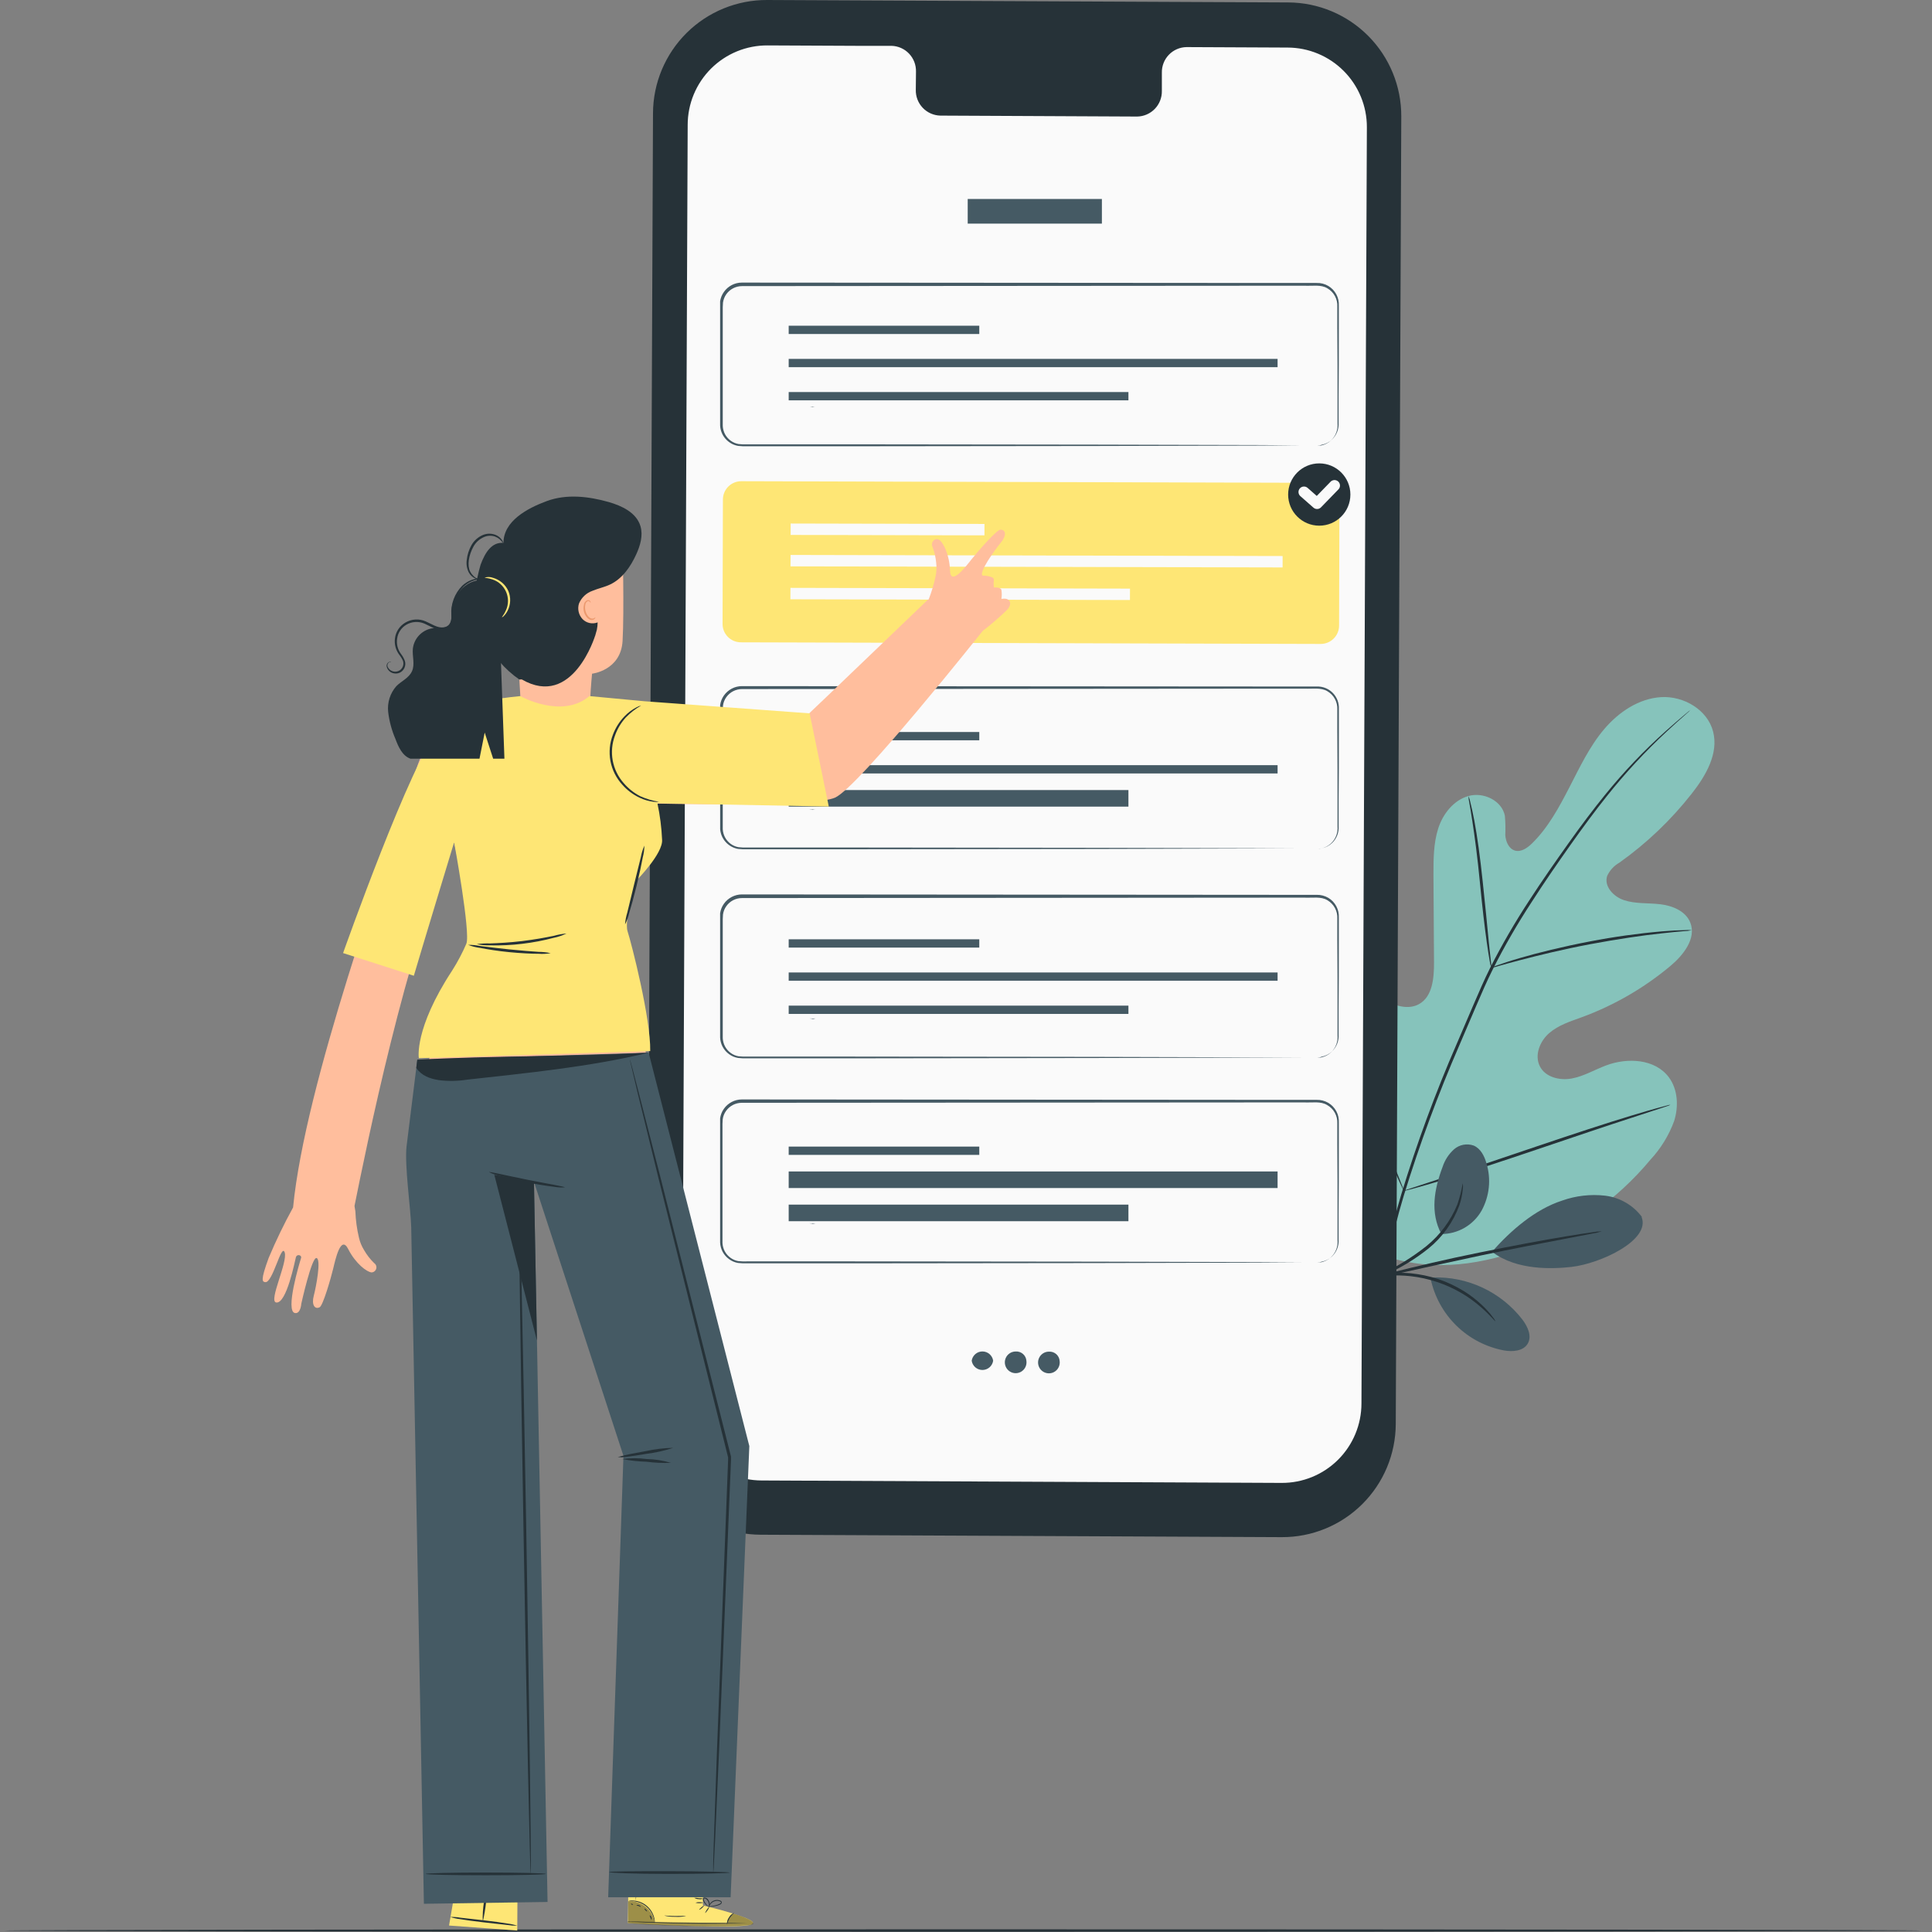 <svg width="176" height="176" viewBox="0 0 176 176" fill="none" xmlns="http://www.w3.org/2000/svg">
<rect x="0" y="0" width="176" height="176" fill="#808080" stroke="none"/>
<path d="M175.003 175.867C175.003 175.926 135.911 175.977 87.725 175.977C39.54 175.977 0.418 175.926 0.418 175.867C0.418 175.807 39.501 175.756 87.725 175.756C135.949 175.756 175.003 175.803 175.003 175.867Z" fill="#263238"/>
<path d="M125.458 114.18C118.114 109.068 116.445 99.517 116.739 90.95C116.785 89.523 116.628 88.015 117.309 86.758C117.99 85.501 119.574 84.649 120.851 85.25C121.916 85.748 122.375 86.984 122.98 88.006C123.773 89.369 124.934 90.479 126.331 91.21C127.242 91.683 128.366 91.972 129.264 91.474C130.499 90.797 130.643 89.093 130.635 87.67L130.584 79.716C130.584 78.297 130.584 76.845 131.01 75.494C131.435 74.144 132.427 72.891 133.777 72.512C135.126 72.133 136.804 72.913 137.089 74.306C137.142 74.894 137.155 75.484 137.127 76.074C137.17 76.666 137.443 77.318 138.005 77.484C138.566 77.65 139.141 77.245 139.563 76.832C141.032 75.396 142.028 73.543 142.969 71.72C143.91 69.897 144.804 67.996 146.132 66.429C147.46 64.861 149.304 63.621 151.339 63.506C153.374 63.391 155.545 64.648 156.06 66.646C156.575 68.644 155.392 70.676 154.115 72.295C152.227 74.703 150.002 76.825 147.507 78.596C147.023 78.87 146.639 79.29 146.409 79.797C146.098 80.747 146.996 81.689 147.933 81.999C148.993 82.353 150.142 82.242 151.249 82.374C152.356 82.507 153.557 82.992 153.978 84.04C154.557 85.493 153.344 87.022 152.148 88.015C149.753 90.014 147.033 91.587 144.105 92.663C143.058 93.046 141.977 93.378 141.125 94.115C140.274 94.852 139.771 96.126 140.274 97.132C140.776 98.137 142.092 98.452 143.186 98.248C144.28 98.043 145.263 97.451 146.307 97.059C148.256 96.322 150.781 96.454 152.033 98.145C152.854 99.253 152.927 100.799 152.51 102.124C152.032 103.427 151.299 104.622 150.355 105.639C147.26 109.359 143.233 112.191 138.686 113.844C134.156 115.416 129.958 115.842 125.458 114.193" fill="#86C3BB"/>
<path d="M153.987 64.686C153.945 64.734 153.899 64.778 153.85 64.819L153.425 65.198C153.054 65.526 152.505 66.011 151.815 66.655C149.863 68.471 148.049 70.43 146.387 72.517C145.327 73.837 144.229 75.328 143.079 76.951C141.93 78.575 140.716 80.325 139.507 82.208C138.226 84.167 137.055 86.195 135.999 88.283C135.45 89.37 134.964 90.507 134.462 91.67C133.96 92.833 133.466 94.005 132.955 95.193C131.015 99.658 129.325 104.228 127.893 108.881C126.739 112.688 125.945 116.594 125.521 120.55C125.247 123.218 125.203 125.904 125.389 128.58C125.466 129.526 125.538 130.263 125.602 130.757C125.632 130.995 125.653 131.183 125.67 131.323C125.676 131.389 125.676 131.454 125.67 131.519C125.652 131.457 125.638 131.392 125.628 131.328C125.607 131.187 125.577 131.004 125.538 130.765C125.453 130.271 125.364 129.538 125.275 128.588C125.049 125.907 125.066 123.211 125.326 120.532C125.724 116.559 126.503 112.633 127.65 108.809C129.071 104.143 130.758 99.563 132.704 95.091L134.215 91.564C134.713 90.405 135.207 89.259 135.756 88.156C136.822 86.061 138.002 84.025 139.29 82.059C140.508 80.176 141.734 78.434 142.888 76.811C144.041 75.188 145.161 73.701 146.23 72.389C147.914 70.313 149.76 68.374 151.752 66.591C152.45 65.96 153.029 65.483 153.395 65.168L153.821 64.81C153.872 64.764 153.928 64.722 153.987 64.686Z" fill="#263238"/>
<path d="M135.849 88.156C135.78 87.96 135.733 87.757 135.709 87.551C135.636 87.159 135.547 86.584 135.445 85.876C135.245 84.462 135.019 82.498 134.81 80.338C134.602 78.178 134.346 76.214 134.125 74.8C134.018 74.097 133.925 73.522 133.852 73.134C133.804 72.932 133.777 72.725 133.771 72.517C133.855 72.707 133.915 72.908 133.95 73.113C134.052 73.501 134.176 74.063 134.308 74.766C134.576 76.176 134.844 78.136 135.07 80.304C135.296 82.472 135.496 84.381 135.628 85.842C135.7 86.507 135.76 87.069 135.811 87.521C135.847 87.73 135.86 87.943 135.849 88.156Z" fill="#263238"/>
<path d="M154.112 84.739C153.871 84.792 153.626 84.822 153.38 84.828C152.911 84.871 152.235 84.926 151.4 85.024C149.723 85.203 147.419 85.535 144.895 86.008C142.37 86.481 140.114 87.039 138.487 87.465C137.67 87.674 137.014 87.862 136.559 87.989C136.328 88.072 136.09 88.13 135.848 88.164C136.067 88.054 136.295 87.963 136.529 87.891C136.976 87.734 137.623 87.516 138.436 87.282C140.058 86.805 142.323 86.243 144.856 85.757C147.016 85.341 149.196 85.037 151.387 84.845C152.239 84.773 152.911 84.743 153.384 84.735C153.626 84.715 153.87 84.716 154.112 84.739Z" fill="#263238"/>
<path d="M127.889 108.472C127.837 108.405 127.796 108.33 127.766 108.25L127.455 107.59C127.183 107.015 126.817 106.171 126.378 105.123C125.497 103.027 124.369 100.096 123.168 96.846C121.967 93.596 120.873 90.656 120.034 88.543C119.609 87.52 119.285 86.677 119.038 86.046C118.928 85.774 118.842 85.552 118.77 85.369C118.732 85.291 118.707 85.208 118.693 85.122C118.746 85.191 118.787 85.267 118.817 85.348C118.902 85.522 119.004 85.744 119.128 86.008C119.4 86.583 119.766 87.427 120.205 88.475C121.086 90.567 122.214 93.498 123.415 96.752C124.615 100.007 125.71 102.942 126.548 105.051L127.545 107.547C127.655 107.82 127.74 108.046 127.813 108.229C127.849 108.306 127.875 108.388 127.889 108.472Z" fill="#263238"/>
<path d="M152.169 100.642C152.094 100.686 152.014 100.721 151.93 100.744L151.224 100.979L148.627 101.831C146.43 102.542 143.407 103.565 140.073 104.693C136.74 105.822 133.687 106.824 131.49 107.484C130.384 107.816 129.489 108.076 128.864 108.246L128.144 108.434C127.982 108.476 127.893 108.493 127.889 108.481C127.965 108.438 128.047 108.405 128.131 108.383L128.838 108.148L131.435 107.296C133.632 106.585 136.65 105.563 139.988 104.434C143.326 103.305 146.374 102.304 148.571 101.643C149.674 101.311 150.572 101.047 151.194 100.881L151.913 100.693C151.996 100.665 152.082 100.648 152.169 100.642Z" fill="#263238"/>
<path d="M131.306 112.417C132.05 112.416 132.781 112.219 133.424 111.845C134.067 111.471 134.599 110.933 134.968 110.287C135.325 109.635 135.548 108.918 135.625 108.178C135.702 107.439 135.63 106.691 135.415 105.98C135.228 105.319 134.887 104.634 134.257 104.361C133.955 104.252 133.629 104.225 133.313 104.284C132.997 104.343 132.702 104.486 132.46 104.697C131.981 105.127 131.622 105.675 131.421 106.287C130.642 108.348 130.272 110.478 131.306 112.421" fill="#455A64"/>
<path d="M130.516 116.375C132.084 116.32 133.643 116.638 135.063 117.305C136.484 117.972 137.726 118.967 138.686 120.209C139.167 120.844 139.576 121.717 139.171 122.403C138.767 123.089 137.796 123.157 137.013 123.021C135.376 122.714 133.867 121.929 132.676 120.764C131.486 119.599 130.667 118.107 130.324 116.477" fill="#455A64"/>
<path d="M149.576 110.862C149.177 110.329 148.674 109.883 148.099 109.55C147.523 109.217 146.886 109.004 146.225 108.923C144.901 108.771 143.56 108.924 142.304 109.371C139.86 110.159 137.621 112.093 135.918 114.031C138.183 115.765 141.487 115.599 143.156 115.412C145.795 115.113 150.393 112.971 149.542 110.862" fill="#455A64"/>
<path d="M124.738 116.6C125.157 116.5 125.569 116.375 125.973 116.225C127.465 115.586 128.864 114.747 130.132 113.733C131.409 112.698 132.382 111.336 132.947 109.792C133.107 109.322 133.21 108.835 133.253 108.34C133.281 108.159 133.281 107.975 133.253 107.794C133.139 108.446 132.975 109.089 132.764 109.716C132.159 111.195 131.193 112.499 129.954 113.507C128.7 114.501 127.337 115.348 125.892 116.034" fill="#263238"/>
<path d="M124.683 116.609L127.046 116.085C129.043 115.638 131.802 115.028 134.854 114.381C137.907 113.733 140.683 113.214 142.692 112.83L145.072 112.37C145.362 112.328 145.647 112.26 145.924 112.166C145.626 112.175 145.33 112.206 145.038 112.259C144.472 112.336 143.654 112.464 142.645 112.63C140.623 112.962 137.843 113.482 134.786 114.1C131.729 114.717 128.97 115.378 126.986 115.872C125.994 116.119 125.194 116.328 124.641 116.481" fill="#263238"/>
<path d="M136.233 120.362C136.16 120.206 136.064 120.063 135.948 119.936C135.832 119.77 135.704 119.613 135.565 119.467C135.389 119.263 135.201 119.07 135.003 118.888C134.494 118.407 133.938 117.978 133.342 117.61C132.611 117.163 131.833 116.797 131.022 116.519C130.204 116.254 129.361 116.077 128.506 115.991C127.809 115.926 127.107 115.933 126.411 116.012C126.143 116.036 125.877 116.077 125.615 116.136C125.416 116.168 125.22 116.215 125.028 116.276C124.708 116.37 124.644 116.489 124.649 116.506C125.236 116.377 125.83 116.279 126.428 116.212C127.112 116.166 127.799 116.181 128.48 116.255C130.15 116.438 131.762 116.977 133.206 117.836C133.794 118.187 134.35 118.59 134.866 119.041C135.752 119.804 136.195 120.396 136.233 120.362Z" fill="#263238"/>
<path d="M116.762 140.03L69.279 139.809C67.921 139.803 66.577 139.529 65.325 139.003C64.073 138.478 62.936 137.71 61.98 136.745C61.024 135.78 60.268 134.635 59.754 133.378C59.24 132.12 58.978 130.773 58.984 129.414L59.487 10.305C59.493 8.946 59.767 7.601 60.292 6.347C60.818 5.094 61.585 3.956 62.55 2.999C63.515 2.042 64.659 1.285 65.917 0.77C67.174 0.256 68.521 -0.006 69.879 0L117.358 0.222C120.1 0.234 122.725 1.336 124.655 3.284C126.586 5.233 127.664 7.868 127.653 10.612L127.15 129.721C127.145 131.08 126.873 132.426 126.348 133.68C125.823 134.934 125.056 136.072 124.091 137.03C123.127 137.987 121.983 138.745 120.725 139.26C119.468 139.775 118.121 140.037 116.762 140.03Z" fill="#263238"/>
<path d="M117.29 4.333L108.086 4.29C107.786 4.295 107.489 4.359 107.214 4.479C106.939 4.599 106.69 4.771 106.482 4.988C106.273 5.204 106.109 5.459 106 5.738C105.89 6.018 105.836 6.316 105.842 6.616V8.286C105.848 8.587 105.794 8.885 105.684 9.165C105.575 9.445 105.411 9.7 105.203 9.916C104.994 10.133 104.745 10.306 104.47 10.426C104.195 10.546 103.898 10.611 103.598 10.617L85.653 10.531C85.047 10.514 84.472 10.258 84.055 9.818C83.638 9.378 83.412 8.79 83.427 8.184L83.444 6.522C83.458 5.916 83.232 5.328 82.815 4.888C82.398 4.448 81.823 4.192 81.217 4.175H77.981L69.922 4.137C68.968 4.132 68.023 4.315 67.14 4.677C66.258 5.039 65.456 5.571 64.779 6.244C64.103 6.917 63.567 7.718 63.2 8.599C62.834 9.48 62.646 10.425 62.646 11.379L62.156 127.591C62.152 128.542 62.335 129.485 62.695 130.366C63.054 131.247 63.584 132.048 64.254 132.723C64.923 133.399 65.719 133.936 66.596 134.304C67.473 134.672 68.413 134.863 69.364 134.867L116.749 135.089C117.703 135.094 118.648 134.91 119.531 134.549C120.414 134.187 121.216 133.654 121.892 132.981C122.568 132.308 123.105 131.508 123.471 130.627C123.837 129.746 124.025 128.801 124.025 127.847L124.519 11.588C124.521 10.636 124.335 9.694 123.973 8.814C123.61 7.935 123.078 7.135 122.407 6.462C121.736 5.788 120.938 5.253 120.06 4.888C119.182 4.522 118.241 4.334 117.29 4.333Z" fill="#FAFAFA"/>
<path d="M100.379 18.127H88.156V20.372H100.379V18.127Z" fill="#455A64"/>
<path d="M73.728 37.038C73.826 37.04 73.923 37.053 74.018 37.076C74.106 37.053 74.196 37.04 74.287 37.038H73.728Z" fill="#455A64"/>
<path d="M77.077 30.878C76.853 30.567 76.58 30.295 76.268 30.073C75.616 29.591 74.827 29.331 74.016 29.331C73.205 29.331 72.416 29.591 71.764 30.073C71.451 30.295 71.177 30.567 70.951 30.878C70.728 31.169 70.552 31.494 70.431 31.84C70.209 32.441 70.141 33.088 70.233 33.722C70.326 34.356 70.575 34.957 70.959 35.47C71.006 35.534 71.057 35.589 71.104 35.645C71.262 35.136 71.564 34.684 71.974 34.344C72.383 34.004 72.883 33.789 73.411 33.728C73.081 33.583 72.8 33.344 72.604 33.041C72.408 32.739 72.305 32.385 72.309 32.024C72.292 31.786 72.324 31.548 72.404 31.324C72.483 31.099 72.608 30.894 72.77 30.72C72.932 30.546 73.128 30.407 73.346 30.312C73.564 30.217 73.799 30.168 74.037 30.168C74.275 30.168 74.51 30.217 74.728 30.312C74.946 30.407 75.143 30.546 75.305 30.72C75.467 30.894 75.591 31.099 75.671 31.324C75.75 31.548 75.782 31.786 75.766 32.024C75.769 32.384 75.667 32.737 75.472 33.04C75.276 33.343 74.997 33.582 74.667 33.728C75.19 33.791 75.683 34.005 76.086 34.345C76.488 34.685 76.782 35.135 76.932 35.64L77.073 35.47C77.457 34.957 77.707 34.356 77.799 33.722C77.891 33.088 77.823 32.441 77.601 31.84C77.476 31.495 77.3 31.17 77.077 30.878Z" fill="#FAFAFA"/>
<path d="M120.014 40.624C120.014 40.624 120.137 40.624 120.367 40.577C120.708 40.507 121.023 40.342 121.274 40.1C121.476 39.905 121.632 39.667 121.73 39.404C121.829 39.141 121.868 38.859 121.845 38.579C121.845 37.902 121.845 37.122 121.845 36.249C121.845 34.494 121.845 32.351 121.823 29.859C121.823 29.237 121.823 28.581 121.823 27.925C121.841 27.594 121.767 27.265 121.61 26.974C121.453 26.682 121.219 26.439 120.934 26.272C120.346 25.901 119.58 26.063 118.843 26.029H116.553L67.592 26.063C67.313 26.064 67.038 26.132 66.79 26.26C66.542 26.388 66.328 26.573 66.166 26.8C66.004 27.027 65.9 27.291 65.864 27.567C65.842 27.85 65.835 28.135 65.842 28.419V38.809C65.855 39.072 65.926 39.329 66.051 39.561C66.177 39.793 66.353 39.993 66.566 40.147C66.777 40.301 67.02 40.405 67.277 40.45C67.545 40.481 67.816 40.491 68.086 40.479H77.733L99.74 40.505L114.573 40.543L118.609 40.565H119.656C119.895 40.565 120.014 40.565 120.014 40.565H119.656H118.609L114.573 40.59L99.74 40.629L77.733 40.654H68.086C67.802 40.664 67.517 40.652 67.234 40.62C66.791 40.54 66.388 40.312 66.091 39.973C65.794 39.634 65.621 39.204 65.6 38.754C65.6 36.496 65.6 34.201 65.6 31.87V28.351C65.6 28.053 65.6 27.767 65.6 27.448C65.646 27.14 65.764 26.849 65.945 26.596C66.128 26.334 66.372 26.119 66.656 25.971C66.94 25.823 67.255 25.745 67.575 25.744L116.536 25.778H119.942C120.315 25.764 120.685 25.858 121.006 26.05C121.314 26.233 121.566 26.496 121.734 26.811C121.903 27.127 121.983 27.482 121.964 27.84C121.964 28.504 121.964 29.152 121.964 29.774C121.964 32.262 121.964 34.404 121.943 36.164C121.943 37.037 121.943 37.817 121.943 38.494C121.962 38.783 121.917 39.073 121.811 39.343C121.705 39.612 121.541 39.855 121.329 40.053C121.068 40.295 120.743 40.456 120.393 40.518C120.272 40.572 120.145 40.608 120.014 40.624Z" fill="#455A64"/>
<path d="M89.21 29.672H71.848V30.427H89.21V29.672Z" fill="#455A64"/>
<path d="M102.797 35.715H71.848V36.47H102.797V35.715Z" fill="#455A64"/>
<path d="M116.385 32.694H71.848V33.449H116.385V32.694Z" fill="#455A64"/>
<path d="M73.728 73.743C73.916 73.768 74.018 73.768 74.018 73.785C74.106 73.762 74.196 73.749 74.287 73.747L73.728 73.743Z" fill="#455A64"/>
<path d="M77.077 67.587C76.854 67.276 76.581 67.004 76.268 66.782C75.616 66.3 74.827 66.04 74.016 66.04C73.205 66.04 72.416 66.3 71.764 66.782C71.154 67.226 70.69 67.841 70.431 68.55C70.209 69.151 70.141 69.798 70.233 70.432C70.326 71.066 70.575 71.667 70.959 72.18L71.104 72.354C71.26 71.845 71.562 71.392 71.972 71.051C72.382 70.711 72.882 70.497 73.411 70.437C73.081 70.293 72.8 70.054 72.604 69.751C72.408 69.448 72.305 69.094 72.309 68.733C72.292 68.496 72.324 68.257 72.404 68.033C72.483 67.809 72.608 67.603 72.77 67.429C72.932 67.255 73.128 67.117 73.346 67.022C73.564 66.927 73.799 66.878 74.037 66.878C74.275 66.878 74.51 66.927 74.728 67.022C74.946 67.117 75.143 67.255 75.305 67.429C75.467 67.603 75.591 67.809 75.671 68.033C75.75 68.257 75.782 68.496 75.766 68.733C75.769 69.093 75.666 69.447 75.471 69.749C75.276 70.052 74.996 70.291 74.667 70.437C75.19 70.499 75.683 70.713 76.085 71.052C76.488 71.391 76.782 71.841 76.932 72.346L77.073 72.18C77.457 71.667 77.707 71.066 77.799 70.432C77.891 69.798 77.823 69.151 77.601 68.55C77.476 68.204 77.3 67.879 77.077 67.587Z" fill="#FAFAFA"/>
<path d="M120.014 77.334C120.014 77.334 120.137 77.334 120.367 77.287C120.708 77.216 121.022 77.051 121.274 76.81C121.476 76.614 121.632 76.376 121.731 76.112C121.83 75.848 121.868 75.565 121.844 75.285C121.844 74.612 121.844 73.832 121.844 72.954C121.844 71.204 121.844 69.056 121.823 66.564C121.823 65.942 121.823 65.286 121.823 64.635C121.84 64.303 121.766 63.974 121.609 63.681C121.453 63.389 121.219 63.146 120.933 62.977C120.346 62.607 119.579 62.769 118.843 62.734H116.552L67.592 62.773C67.312 62.773 67.037 62.84 66.789 62.968C66.541 63.096 66.327 63.282 66.165 63.51C66.003 63.735 65.899 63.997 65.863 64.272C65.842 64.556 65.835 64.84 65.842 65.124V75.536C65.855 75.799 65.927 76.056 66.052 76.287C66.177 76.519 66.353 76.719 66.566 76.874C66.776 77.028 67.02 77.131 67.277 77.176C67.545 77.206 67.816 77.216 68.086 77.206H77.733L99.74 77.232L114.573 77.274H118.609H119.656C119.894 77.274 120.014 77.274 120.014 77.274C120.014 77.274 119.894 77.274 119.656 77.274H118.609L114.573 77.296L99.74 77.338L77.733 77.364H68.086C67.801 77.375 67.517 77.365 67.234 77.334C66.802 77.256 66.408 77.038 66.113 76.713C65.818 76.388 65.639 75.974 65.603 75.536C65.603 73.278 65.603 70.984 65.603 68.652V65.133C65.603 64.835 65.603 64.553 65.603 64.23C65.647 63.915 65.765 63.615 65.948 63.356C66.133 63.095 66.377 62.881 66.66 62.733C66.944 62.584 67.259 62.506 67.579 62.504L116.54 62.538H119.945C120.217 62.528 120.488 62.574 120.741 62.675C120.993 62.775 121.222 62.927 121.413 63.121C121.603 63.316 121.751 63.547 121.847 63.802C121.942 64.057 121.983 64.329 121.968 64.6C121.968 65.265 121.968 65.908 121.968 66.53C121.968 69.018 121.968 71.165 121.946 72.92C121.946 73.798 121.946 74.578 121.946 75.251C121.966 75.54 121.921 75.83 121.815 76.099C121.709 76.369 121.545 76.612 121.333 76.81C121.072 77.052 120.747 77.215 120.397 77.278C120.272 77.316 120.143 77.334 120.014 77.334Z" fill="#455A64"/>
<path d="M89.21 66.684H71.848V67.439H89.21V66.684Z" fill="#455A64"/>
<path d="M102.797 71.972H71.848V73.482H102.797V71.972Z" fill="#455A64"/>
<path d="M116.385 69.705H71.848V70.46H116.385V69.705Z" fill="#455A64"/>
<path d="M65.855 45.507L65.823 56.835C65.82 57.759 66.567 58.511 67.492 58.514L120.309 58.661C121.233 58.664 121.984 57.916 121.987 56.992L122.019 45.664C122.021 44.739 121.274 43.988 120.35 43.985L67.532 43.837C66.608 43.835 65.857 44.582 65.855 45.507Z" fill="#FEE675"/>
<path d="M89.684 47.73L72.027 47.691L72.024 48.731L89.68 48.77L89.684 47.73Z" fill="#FAFAFA"/>
<path d="M102.939 53.621L72.008 53.553L72.004 54.593L102.935 54.66L102.939 53.621Z" fill="#FAFAFA"/>
<path d="M116.844 50.653L72.018 50.555L72.014 51.594L116.84 51.692L116.844 50.653Z" fill="#FAFAFA"/>
<path d="M90.474 123.957C90.439 124.191 90.321 124.406 90.142 124.561C89.963 124.715 89.734 124.801 89.497 124.801C89.26 124.801 89.031 124.715 88.851 124.561C88.672 124.406 88.554 124.191 88.519 123.957C88.554 123.722 88.672 123.508 88.851 123.353C89.031 123.198 89.26 123.113 89.497 123.113C89.734 123.113 89.963 123.198 90.142 123.353C90.321 123.508 90.439 123.722 90.474 123.957Z" fill="#455A64"/>
<path d="M93.503 123.969C93.531 124.169 93.497 124.372 93.406 124.552C93.315 124.732 93.172 124.879 92.995 124.975C92.817 125.071 92.615 125.11 92.415 125.088C92.215 125.066 92.027 124.983 91.875 124.85C91.724 124.718 91.616 124.542 91.567 124.346C91.518 124.151 91.53 123.945 91.601 123.757C91.672 123.568 91.799 123.406 91.964 123.292C92.13 123.178 92.327 123.117 92.528 123.117C92.77 123.101 93.009 123.182 93.192 123.341C93.375 123.501 93.487 123.727 93.503 123.969Z" fill="#455A64"/>
<path d="M96.531 123.983C96.558 124.182 96.524 124.386 96.433 124.566C96.342 124.746 96.198 124.893 96.021 124.989C95.844 125.085 95.641 125.124 95.441 125.101C95.241 125.078 95.052 124.995 94.901 124.862C94.749 124.729 94.642 124.553 94.594 124.357C94.545 124.162 94.557 123.956 94.629 123.767C94.701 123.579 94.828 123.417 94.995 123.303C95.161 123.189 95.358 123.129 95.56 123.131C95.801 123.116 96.039 123.197 96.221 123.356C96.403 123.516 96.514 123.741 96.531 123.983Z" fill="#455A64"/>
<path d="M73.728 92.781C73.916 92.807 74.018 92.807 74.018 92.824C74.018 92.841 74.112 92.824 74.287 92.785L73.728 92.781Z" fill="#455A64"/>
<path d="M77.077 86.613C76.853 86.303 76.579 86.033 76.268 85.812C75.616 85.33 74.827 85.07 74.016 85.07C73.205 85.07 72.416 85.33 71.764 85.812C71.451 86.033 71.177 86.303 70.951 86.613C70.728 86.906 70.552 87.232 70.431 87.58C70.209 88.181 70.141 88.828 70.233 89.462C70.326 90.096 70.575 90.697 70.959 91.209C71.006 91.269 71.057 91.324 71.104 91.38C71.262 90.871 71.564 90.42 71.973 90.08C72.383 89.74 72.883 89.527 73.411 89.467C73.078 89.321 72.794 89.079 72.598 88.772C72.402 88.465 72.301 88.106 72.309 87.742C72.292 87.504 72.324 87.266 72.404 87.042C72.483 86.817 72.608 86.612 72.77 86.438C72.932 86.264 73.128 86.125 73.346 86.03C73.564 85.935 73.799 85.886 74.037 85.886C74.275 85.886 74.51 85.935 74.728 86.03C74.946 86.125 75.143 86.264 75.305 86.438C75.467 86.612 75.591 86.817 75.671 87.042C75.75 87.266 75.782 87.504 75.766 87.742C75.769 88.102 75.666 88.455 75.471 88.758C75.276 89.06 74.996 89.299 74.667 89.446C75.19 89.508 75.683 89.722 76.085 90.061C76.488 90.4 76.782 90.85 76.932 91.354L77.073 91.188C77.455 90.674 77.704 90.074 77.796 89.44C77.888 88.806 77.821 88.16 77.601 87.558C77.474 87.219 77.298 86.9 77.077 86.613Z" fill="#FAFAFA"/>
<path d="M120.014 96.372C120.014 96.372 120.137 96.372 120.367 96.326C120.708 96.255 121.023 96.09 121.274 95.848C121.476 95.653 121.633 95.414 121.731 95.15C121.83 94.886 121.869 94.604 121.845 94.323C121.845 93.646 121.845 92.871 121.845 91.993C121.845 90.238 121.845 88.095 121.823 85.603C121.823 84.981 121.823 84.325 121.823 83.673C121.841 83.342 121.767 83.012 121.61 82.72C121.453 82.428 121.219 82.184 120.934 82.016C120.346 81.645 119.58 81.807 118.843 81.773H116.553L67.592 81.811C67.313 81.81 67.037 81.877 66.789 82.005C66.54 82.133 66.327 82.32 66.166 82.548C66.003 82.773 65.899 83.035 65.864 83.311C65.842 83.594 65.835 83.879 65.842 84.163V94.579C65.855 94.843 65.926 95.1 66.051 95.332C66.177 95.565 66.353 95.766 66.566 95.921C66.777 96.075 67.02 96.178 67.277 96.223C67.546 96.251 67.816 96.261 68.086 96.253H77.733L99.74 96.279L114.573 96.321L118.609 96.343H119.656C119.895 96.343 120.014 96.343 120.014 96.343H119.656H118.609H114.573L99.74 96.381L77.733 96.411H68.086C67.802 96.422 67.517 96.411 67.234 96.377C66.94 96.329 66.662 96.212 66.421 96.036C66.178 95.861 65.977 95.632 65.835 95.368C65.692 95.104 65.612 94.811 65.6 94.511C65.6 92.239 65.6 89.944 65.6 87.626V84.108C65.6 83.809 65.6 83.528 65.6 83.204C65.643 82.89 65.761 82.59 65.945 82.331C66.13 82.07 66.374 81.857 66.658 81.709C66.941 81.561 67.255 81.482 67.575 81.479L116.536 81.517H119.942C120.315 81.507 120.683 81.602 121.006 81.79C121.314 81.973 121.565 82.237 121.734 82.553C121.903 82.869 121.982 83.226 121.964 83.584C121.964 84.248 121.964 84.891 121.964 85.513C121.964 88.001 121.964 90.144 121.943 91.903C121.943 92.781 121.943 93.556 121.943 94.234C121.962 94.523 121.917 94.813 121.811 95.082C121.705 95.352 121.541 95.595 121.329 95.793C121.068 96.035 120.743 96.198 120.393 96.262C120.273 96.317 120.145 96.354 120.014 96.372Z" fill="#455A64"/>
<path d="M89.21 85.567H71.848V86.323H89.21V85.567Z" fill="#455A64"/>
<path d="M102.797 91.61H71.848V92.366H102.797V91.61Z" fill="#455A64"/>
<path d="M116.385 88.589H71.848V89.344H116.385V88.589Z" fill="#455A64"/>
<path d="M73.728 111.44C73.916 111.462 74.018 111.466 74.018 111.483C74.018 111.5 74.112 111.462 74.287 111.445L73.728 111.44Z" fill="#455A64"/>
<path d="M77.077 105.281C76.852 104.971 76.579 104.699 76.268 104.475C75.614 103.999 74.825 103.743 74.016 103.743C73.207 103.743 72.418 103.999 71.764 104.475C71.452 104.699 71.178 104.971 70.951 105.281C70.728 105.573 70.552 105.9 70.431 106.248C70.209 106.849 70.141 107.496 70.233 108.13C70.326 108.764 70.575 109.365 70.959 109.877C71.006 109.937 71.057 109.992 71.104 110.048C71.262 109.539 71.564 109.088 71.973 108.748C72.383 108.408 72.883 108.195 73.411 108.135C73.081 107.99 72.801 107.751 72.605 107.448C72.409 107.145 72.306 106.792 72.309 106.431C72.292 106.193 72.324 105.955 72.404 105.731C72.483 105.507 72.608 105.301 72.77 105.127C72.932 104.953 73.128 104.814 73.346 104.719C73.564 104.624 73.799 104.575 74.037 104.575C74.275 104.575 74.51 104.624 74.728 104.719C74.946 104.814 75.143 104.953 75.305 105.127C75.467 105.301 75.591 105.507 75.671 105.731C75.75 105.955 75.782 106.193 75.766 106.431C75.769 106.791 75.666 107.144 75.471 107.447C75.276 107.75 74.996 107.989 74.667 108.135C75.19 108.196 75.683 108.41 76.086 108.749C76.488 109.089 76.783 109.538 76.932 110.043C76.979 109.988 77.026 109.937 77.073 109.873C77.432 109.397 77.673 108.842 77.775 108.254C77.897 107.582 77.837 106.889 77.601 106.248C77.476 105.9 77.3 105.574 77.077 105.281Z" fill="#FAFAFA"/>
<path d="M120.014 115.032C120.014 115.032 120.137 115.032 120.367 114.985C120.815 114.889 121.213 114.633 121.485 114.264C121.757 113.895 121.885 113.44 121.845 112.983C121.845 112.306 121.845 111.53 121.845 110.653C121.845 108.898 121.845 106.755 121.823 104.263C121.823 103.641 121.823 102.984 121.823 102.333C121.839 101.998 121.762 101.666 121.601 101.372C121.439 101.079 121.199 100.836 120.908 100.671C120.32 100.301 119.554 100.462 118.818 100.428H116.527L67.567 100.462C67.287 100.463 67.012 100.531 66.764 100.66C66.516 100.789 66.302 100.975 66.14 101.204C65.977 101.429 65.873 101.691 65.838 101.966C65.816 102.25 65.809 102.534 65.817 102.818V113.239C65.829 113.502 65.901 113.759 66.026 113.99C66.151 114.222 66.327 114.422 66.54 114.576C66.751 114.732 66.994 114.837 67.251 114.883C67.52 114.911 67.79 114.92 68.06 114.909H77.708L99.715 114.934L114.547 114.972L118.583 114.998H119.631H119.988C119.988 114.998 119.869 114.998 119.631 114.998H118.583L114.547 115.024L99.715 115.062L77.708 115.087H68.086C67.802 115.097 67.517 115.086 67.234 115.053C66.94 115.004 66.661 114.886 66.421 114.708C66.178 114.534 65.977 114.307 65.835 114.043C65.692 113.779 65.612 113.487 65.6 113.187C65.6 110.93 65.6 108.635 65.6 106.303V102.784C65.6 102.486 65.6 102.205 65.6 101.881C65.643 101.566 65.761 101.267 65.945 101.008C66.129 100.746 66.373 100.533 66.657 100.385C66.94 100.236 67.255 100.158 67.575 100.156L116.536 100.194H119.942C120.315 100.184 120.683 100.278 121.006 100.467C121.314 100.65 121.566 100.914 121.735 101.23C121.904 101.546 121.983 101.902 121.964 102.26C121.964 102.925 121.964 103.568 121.964 104.19C121.964 106.678 121.964 108.821 121.943 110.58C121.943 111.458 121.943 112.233 121.943 112.911C121.962 113.2 121.917 113.489 121.811 113.759C121.705 114.029 121.54 114.271 121.329 114.47C121.069 114.713 120.744 114.874 120.393 114.934C120.272 114.986 120.145 115.019 120.014 115.032Z" fill="#455A64"/>
<path d="M89.21 104.451H71.848V105.207H89.21V104.451Z" fill="#455A64"/>
<path d="M102.797 109.738H71.848V111.249H102.797V109.738Z" fill="#455A64"/>
<path d="M116.385 106.717H71.848V108.227H116.385V106.717Z" fill="#455A64"/>
<path d="M120.181 47.888C121.747 47.888 123.017 46.618 123.017 45.051C123.017 43.484 121.747 42.213 120.181 42.213C118.615 42.213 117.346 43.484 117.346 45.051C117.346 46.618 118.615 47.888 120.181 47.888Z" fill="#263238"/>
<path d="M118.789 44.821L119.981 45.869L121.569 44.233" stroke="#FAFAFA" stroke-linecap="round" stroke-linejoin="round"/>
<path d="M41.6 171.376L40.906 175.411L47.122 175.867L47.143 171.9L41.6 171.376Z" fill="#FEE675"/>
<path d="M44.404 171.432C44.387 172.664 44.244 173.892 43.978 175.095C43.954 174.478 43.991 173.86 44.089 173.251C44.133 172.635 44.238 172.026 44.404 171.432Z" fill="#263238"/>
<path d="M47.122 175.428C46.821 175.433 46.52 175.41 46.224 175.36L44.065 175.121C43.214 175.023 42.456 174.921 41.907 174.827C41.607 174.793 41.312 174.727 41.025 174.632C41.326 174.621 41.627 174.642 41.924 174.695L44.087 174.938C44.938 175.032 45.691 175.138 46.241 175.232C46.541 175.267 46.836 175.332 47.122 175.428Z" fill="#263238"/>
<path d="M64.037 173.579V169.958L57.268 169.894L57.195 175.189L57.621 175.219C59.49 175.338 67.128 175.705 68.38 175.338C69.78 174.93 64.037 173.579 64.037 173.579Z" fill="#FEE675"/>
<g opacity="0.38">
<path d="M59.661 175.16C59.566 174.587 59.263 174.07 58.81 173.707C58.366 173.345 57.802 173.163 57.23 173.196V175.091L59.661 175.16Z" fill="black"/>
</g>
<g opacity="0.38">
<path d="M66.84 174.337C66.84 174.337 68.85 174.938 68.594 175.27C68.339 175.603 60.607 175.522 57.201 175.189V175.036L66.218 175.202C66.218 175.202 66.448 174.371 66.84 174.337Z" fill="black"/>
</g>
<path d="M57.109 175.032H57.224L57.556 175.057L58.787 175.121C59.83 175.168 61.265 175.215 62.853 175.232C64.441 175.249 65.875 175.232 66.918 175.211L68.149 175.172H68.485C68.523 175.178 68.562 175.178 68.6 175.172H68.149H66.918C65.875 175.172 64.441 175.172 62.853 175.172C61.265 175.172 59.83 175.117 58.791 175.083L57.561 175.045H57.224L57.109 175.032Z" fill="#263238"/>
<path d="M66.231 175.309C66.287 175.105 66.368 174.91 66.469 174.725C66.595 174.554 66.737 174.397 66.895 174.256C66.685 174.334 66.509 174.485 66.401 174.682C66.27 174.863 66.209 175.086 66.231 175.309Z" fill="#263238"/>
<path d="M64.241 174.273C64.241 174.273 64.356 174.171 64.458 174.018C64.531 173.93 64.582 173.826 64.607 173.715C64.607 173.715 64.488 173.818 64.39 173.971C64.292 174.124 64.224 174.261 64.241 174.273Z" fill="#263238"/>
<path d="M63.697 173.98C63.697 173.98 63.82 173.924 63.94 173.822C64.059 173.72 64.14 173.622 64.123 173.605C64.106 173.588 64.003 173.656 63.884 173.762C63.765 173.869 63.684 173.945 63.697 173.98Z" fill="#263238"/>
<path d="M63.355 173.336C63.588 173.387 63.83 173.387 64.063 173.336C64.063 173.31 63.905 173.289 63.713 173.285C63.592 173.276 63.47 173.294 63.355 173.336Z" fill="#263238"/>
<path d="M63.242 172.884C63.36 172.962 63.498 173.003 63.638 173.004C63.782 173.032 63.931 173.014 64.064 172.953C63.932 172.928 63.798 172.918 63.664 172.923C63.525 172.895 63.384 172.882 63.242 172.884Z" fill="#263238"/>
<path d="M64.478 173.685C64.62 173.708 64.763 173.708 64.904 173.685C65.062 173.665 65.217 173.633 65.369 173.587C65.461 173.562 65.549 173.527 65.633 173.481C65.66 173.467 65.683 173.447 65.702 173.424C65.721 173.401 65.735 173.374 65.744 173.345C65.75 173.312 65.748 173.279 65.736 173.248C65.725 173.217 65.706 173.19 65.68 173.17C65.515 173.085 65.325 173.062 65.145 173.103C64.964 173.144 64.803 173.248 64.692 173.396C64.621 173.478 64.572 173.576 64.547 173.681C64.547 173.758 64.547 173.8 64.547 173.8C64.59 173.666 64.658 173.54 64.747 173.43C64.847 173.316 64.977 173.233 65.122 173.191C65.294 173.137 65.481 173.152 65.641 173.234C65.71 173.285 65.68 173.366 65.603 173.413C65.525 173.453 65.444 173.487 65.36 173.515C65.213 173.564 65.062 173.601 64.909 173.626C64.645 173.673 64.478 173.673 64.478 173.685Z" fill="#263238"/>
<path d="M64.593 173.707C64.593 173.707 64.665 173.605 64.648 173.409C64.633 173.294 64.593 173.185 64.529 173.089C64.494 173.024 64.442 172.968 64.38 172.929C64.317 172.889 64.245 172.866 64.171 172.863C64.149 172.867 64.127 172.876 64.109 172.888C64.09 172.9 64.073 172.916 64.061 172.935C64.048 172.954 64.039 172.975 64.035 172.997C64.03 173.019 64.03 173.041 64.034 173.064C64.043 173.132 64.068 173.198 64.107 173.255C64.163 173.352 64.23 173.442 64.307 173.524C64.375 173.601 64.459 173.662 64.554 173.703C64.554 173.703 64.469 173.622 64.35 173.485C64.284 173.402 64.224 173.313 64.171 173.221C64.111 173.127 64.073 172.961 64.171 172.944C64.269 172.927 64.388 173.042 64.456 173.132C64.516 173.217 64.557 173.314 64.575 173.417C64.59 173.513 64.596 173.61 64.593 173.707Z" fill="#263238"/>
<path d="M57.268 173.178C57.268 173.178 57.459 173.178 57.766 173.2C58.163 173.251 58.539 173.412 58.851 173.664C59.162 173.919 59.395 174.255 59.524 174.635C59.574 174.794 59.615 174.954 59.648 175.117C59.655 175.072 59.655 175.026 59.648 174.98C59.636 174.856 59.611 174.734 59.575 174.614C59.455 174.216 59.219 173.863 58.898 173.6C58.575 173.337 58.181 173.178 57.766 173.144C57.643 173.131 57.518 173.131 57.395 173.144C57.351 173.148 57.308 173.159 57.268 173.178Z" fill="#263238"/>
<path d="M57.996 170.367C57.946 170.828 57.921 171.292 57.924 171.756C57.898 172.22 57.898 172.685 57.924 173.149C57.974 172.688 57.999 172.224 57.996 171.76C58.022 171.296 58.022 170.831 57.996 170.367Z" fill="#263238"/>
<path d="M60.516 174.508C60.839 174.586 61.171 174.622 61.503 174.614C61.836 174.635 62.169 174.612 62.495 174.546C62.495 174.52 62.07 174.546 61.508 174.546C60.946 174.546 60.52 174.482 60.516 174.508Z" fill="#263238"/>
<path d="M59.174 174.491C59.174 174.491 59.208 174.584 59.251 174.687C59.293 174.789 59.319 174.878 59.344 174.878C59.37 174.878 59.378 174.772 59.344 174.653C59.31 174.533 59.204 174.474 59.174 174.491Z" fill="#263238"/>
<path d="M58.699 173.864C58.699 173.864 58.725 173.949 58.793 174.022C58.861 174.094 58.934 174.137 58.951 174.124C58.968 174.111 58.921 174.035 58.853 173.962C58.784 173.89 58.712 173.847 58.699 173.864Z" fill="#263238"/>
<path d="M57.983 173.57C57.983 173.592 58.076 173.592 58.178 173.63C58.281 173.668 58.349 173.72 58.366 173.703C58.383 173.685 58.328 173.596 58.204 173.553C58.081 173.511 57.978 173.549 57.983 173.57Z" fill="#263238"/>
<path d="M57.473 173.43C57.473 173.43 57.502 173.489 57.558 173.51C57.613 173.532 57.664 173.51 57.673 173.51C57.681 173.51 57.643 173.455 57.588 173.434C57.532 173.412 57.473 173.408 57.473 173.43Z" fill="#263238"/>
<path d="M53.768 63.634C53.819 62.573 53.934 61.372 53.934 61.372C53.934 61.372 56.557 61.086 56.715 58.389C56.872 55.693 56.715 49.443 56.715 49.443L51.938 46.994L46.68 51.143L47.476 64.703L52.312 65.01C52.499 65.018 52.685 64.988 52.86 64.923C53.035 64.858 53.195 64.758 53.331 64.629C53.467 64.501 53.575 64.347 53.65 64.176C53.726 64.005 53.766 63.821 53.768 63.634Z" fill="#FFBE9D"/>
<path d="M54.241 56.23C54.241 56.23 54.241 56.277 54.198 56.345C54.162 56.389 54.117 56.423 54.065 56.447C54.013 56.469 53.956 56.48 53.9 56.477C53.593 56.477 53.299 56.128 53.193 55.715C53.144 55.517 53.144 55.311 53.193 55.114C53.199 55.024 53.228 54.937 53.278 54.862C53.328 54.788 53.397 54.727 53.478 54.688C53.51 54.674 53.544 54.667 53.578 54.667C53.613 54.667 53.647 54.674 53.678 54.688C53.727 54.709 53.765 54.749 53.785 54.799C53.823 54.875 53.785 54.926 53.785 54.922C53.785 54.918 53.785 54.875 53.734 54.828C53.709 54.793 53.673 54.768 53.631 54.759C53.589 54.749 53.545 54.756 53.508 54.777C53.451 54.815 53.404 54.865 53.371 54.924C53.337 54.984 53.319 55.05 53.316 55.118C53.283 55.296 53.291 55.48 53.338 55.655C53.431 56.026 53.687 56.324 53.913 56.353C53.958 56.359 54.004 56.356 54.048 56.344C54.092 56.331 54.133 56.31 54.168 56.281C54.215 56.264 54.232 56.226 54.241 56.23Z" fill="#EB996E"/>
<path d="M54.222 57.904C54.256 57.806 54.278 57.699 54.307 57.597C54.337 57.495 54.346 57.452 54.371 57.375C54.417 57.152 54.441 56.926 54.444 56.698C54.211 56.788 53.956 56.809 53.711 56.755C53.467 56.703 53.243 56.579 53.069 56.4C52.892 56.213 52.77 55.983 52.713 55.733C52.656 55.482 52.667 55.221 52.745 54.977C52.857 54.709 53.024 54.468 53.235 54.269C53.446 54.07 53.697 53.918 53.971 53.822C54.499 53.601 55.065 53.49 55.585 53.243C56.683 52.723 57.441 51.637 57.96 50.5C58.322 49.703 58.595 48.795 58.348 47.944C57.982 46.695 56.645 46.078 55.449 45.733C53.609 45.213 51.617 44.983 49.82 45.643C48.023 46.303 45.865 47.471 45.865 49.456C44.805 49.366 44.2 50.308 43.779 51.45C43.572 52.165 43.415 52.894 43.31 53.631" fill="#263238"/>
<path d="M47.313 61.904C45.987 60.989 44.922 59.746 44.219 58.296C43.517 56.846 43.203 55.239 43.306 53.631C43.579 47.939 54.222 57.891 54.222 57.891C54.222 57.891 52.183 64.596 47.53 61.891" fill="#263238"/>
<path d="M45.734 56.23C45.704 56.204 45.917 56.004 46.091 55.591C46.211 55.328 46.273 55.044 46.276 54.755C46.278 54.467 46.219 54.181 46.104 53.917C45.989 53.653 45.819 53.416 45.607 53.221C45.394 53.026 45.143 52.879 44.87 52.788C44.444 52.634 44.154 52.655 44.154 52.617C44.404 52.54 44.672 52.548 44.916 52.638C45.22 52.724 45.501 52.875 45.741 53.08C45.981 53.285 46.173 53.54 46.304 53.827C46.429 54.118 46.487 54.433 46.474 54.749C46.462 55.065 46.379 55.374 46.232 55.655C46.006 56.085 45.747 56.247 45.734 56.23Z" fill="#FEE675"/>
<path d="M43.542 52.745C43.446 52.757 43.348 52.736 43.266 52.685C43.026 52.568 42.83 52.379 42.704 52.144C42.527 51.793 42.463 51.396 42.521 51.007C42.57 50.536 42.715 50.081 42.946 49.669C43.183 49.247 43.555 48.916 44.002 48.732C44.373 48.58 44.789 48.58 45.16 48.732C45.406 48.834 45.614 49.01 45.756 49.234C45.846 49.396 45.858 49.503 45.846 49.503C45.672 49.219 45.41 49.001 45.101 48.881C44.767 48.765 44.401 48.782 44.079 48.928C43.681 49.102 43.351 49.401 43.138 49.78C42.682 50.593 42.555 51.526 42.831 52.068C42.983 52.368 43.234 52.608 43.542 52.745Z" fill="#263238"/>
<path d="M91.885 54.662C91.693 54.466 91.225 54.56 91.225 54.56C91.27 54.286 91.27 54.007 91.225 53.733C91.14 53.465 90.54 53.516 90.54 53.516C90.511 53.291 90.511 53.063 90.54 52.839C90.543 52.789 90.531 52.74 90.506 52.698C90.481 52.655 90.444 52.621 90.399 52.6C90.115 52.485 89.811 52.43 89.505 52.438C89.135 52.174 90.62 50.095 91.174 49.431C91.727 48.766 91.625 48.251 91.135 48.251C90.799 48.251 89.066 50.248 88.534 50.917C88.002 51.586 86.589 53.452 86.542 51.965C86.495 50.478 85.895 49.35 85.52 49.158C85.145 48.966 84.745 49.418 84.954 49.831C85.131 50.3 85.243 50.792 85.286 51.292C85.334 51.694 85.315 52.102 85.23 52.498C85.075 53.224 84.862 53.936 84.592 54.628L84.553 54.607C84.553 54.607 74.178 64.562 73.429 65.257C72.756 65.896 59.273 64.499 56.574 64.213C55.653 64.082 54.724 64.019 53.794 64.026C52.623 64.077 52.414 64.243 51.239 64.256C48.449 64.265 45.664 64.499 42.911 64.954C40.217 65.41 38.735 67.51 37.905 70.122C35.176 78.642 27.802 98.665 26.699 109.997C25.877 111.49 25.134 113.026 24.473 114.598C23.71 116.681 23.898 116.753 24.153 116.8C24.843 116.928 25.635 113.192 25.933 114.091C26.231 114.99 24.434 118.551 25.162 118.653C26.107 118.79 26.865 114.862 26.955 114.534C27.044 114.206 27.521 114.325 27.423 114.615C27.287 115.041 25.95 119.471 26.878 119.616C27.393 119.693 27.448 118.764 27.448 118.764C27.448 118.764 28.394 114.504 28.832 114.602C29.271 114.7 28.807 117.196 28.585 118.031C28.364 118.866 28.675 119.309 29.117 119.088C29.424 118.947 30.152 116.404 30.352 115.573C30.552 114.743 31.046 112.455 31.719 113.784C32.391 115.113 33.422 115.88 33.847 115.914C33.945 115.91 34.04 115.874 34.116 115.813C34.193 115.752 34.248 115.668 34.274 115.573C34.3 115.479 34.296 115.378 34.261 115.286C34.226 115.194 34.164 115.116 34.082 115.062C33.721 114.71 33.412 114.31 33.162 113.873C32.948 113.529 32.793 113.152 32.702 112.757C32.514 111.968 32.404 111.162 32.374 110.35L32.294 109.86C33.358 104.586 36.977 86.609 41.375 76.717L42.652 82.954L43.439 85.718L38.599 97.689L59.234 97.417L56.156 85.556L59.894 73.202C63.943 73.291 74.331 73.445 76.073 72.661C78.248 71.69 89.518 57.478 89.518 57.478C90.26 56.907 90.97 56.297 91.646 55.65C91.646 55.65 92.298 55.088 91.885 54.662Z" fill="#FFBE9D"/>
<path d="M37.7 88.888C38.296 86.843 41.37 76.729 41.37 76.729C41.37 76.729 42.881 84.973 42.485 85.965C42.119 86.817 41.685 87.638 41.187 88.419C37.7 93.736 38.155 96.394 38.155 96.394L59.234 95.751C59.285 92.803 57.531 85.952 57.173 84.849C56.816 83.746 58.025 80.163 58.025 80.163C58.025 80.163 60.409 77.743 60.315 76.499C60.266 75.382 60.123 74.27 59.889 73.176L75.501 73.475L73.756 64.984L58.702 63.881L53.695 63.412C51.175 65.542 47.398 63.412 47.398 63.412C42.596 63.881 41.893 64.652 39.922 66.624C37.581 68.959 31.254 86.822 31.254 86.822L37.7 88.888Z" fill="#FEE675"/>
<path d="M50.165 86.83C49.798 86.894 49.425 86.913 49.054 86.885C48.364 86.885 47.419 86.839 46.376 86.736C45.333 86.634 44.396 86.481 43.724 86.349C43.354 86.303 42.992 86.21 42.647 86.072C43.017 86.07 43.386 86.106 43.749 86.178C44.43 86.263 45.363 86.383 46.401 86.489C47.44 86.596 48.377 86.664 49.058 86.711C49.43 86.713 49.801 86.753 50.165 86.83Z" fill="#263238"/>
<path d="M51.606 85.037C51.24 85.215 50.854 85.347 50.456 85.429C49.509 85.679 48.546 85.863 47.574 85.978C46.602 86.095 45.623 86.142 44.645 86.119C44.239 86.131 43.833 86.094 43.435 86.008C43.836 85.951 44.24 85.93 44.645 85.944C45.39 85.918 46.416 85.867 47.548 85.731C48.681 85.595 49.677 85.412 50.418 85.258C50.806 85.149 51.204 85.075 51.606 85.037Z" fill="#263238"/>
<path d="M58.7 77.036C58.695 77.398 58.647 77.759 58.555 78.11C58.431 78.77 58.24 79.673 57.997 80.666C57.755 81.658 57.508 82.549 57.312 83.192C57.23 83.545 57.106 83.887 56.941 84.21C56.967 83.849 57.034 83.491 57.142 83.145C57.32 82.404 57.529 81.552 57.755 80.61C57.98 79.669 58.202 78.817 58.385 78.054C58.451 77.704 58.557 77.363 58.7 77.036Z" fill="#263238"/>
<path d="M38.016 96.539L59.09 95.895L68.261 131.732L66.558 172.838H55.403L56.795 132.622L48.642 107.658L49.881 173.264L38.616 173.43L37.462 111.833C37.416 110.09 36.841 106.154 37.037 104.424L38.016 96.539Z" fill="#455A64"/>
<path d="M51.452 108.165C51.106 108.189 50.758 108.169 50.417 108.105C49.783 108.028 48.91 107.896 47.957 107.704C47.003 107.513 46.143 107.278 45.53 107.121C45.19 107.048 44.861 106.932 44.551 106.776C44.551 106.708 46.1 107.078 48.004 107.462C49.907 107.845 51.461 108.092 51.452 108.165Z" fill="#263238"/>
<path d="M66.468 170.584C66.468 170.652 63.943 170.708 60.827 170.708C57.71 170.708 55.492 170.61 55.492 170.541C55.492 170.473 57.71 170.46 60.827 170.46C63.943 170.46 66.468 170.537 66.468 170.584Z" fill="#263238"/>
<path d="M49.723 170.708C49.723 170.776 47.271 170.832 44.248 170.832C41.225 170.832 38.777 170.776 38.777 170.708C38.777 170.64 41.225 170.584 44.248 170.584C47.271 170.584 49.723 170.64 49.723 170.708Z" fill="#263238"/>
<path d="M48.349 170.708C48.28 170.708 47.982 156.526 47.684 139.03C47.386 121.533 47.203 107.351 47.258 107.347C47.313 107.343 47.637 121.546 47.935 139.013C48.233 156.479 48.417 170.704 48.349 170.708Z" fill="#263238"/>
<path d="M64.97 170.584C64.965 170.519 64.965 170.453 64.97 170.388C64.97 170.247 64.97 170.06 64.97 169.817C64.97 169.306 65.004 168.569 65.033 167.627C65.097 165.715 65.195 162.967 65.31 159.576C65.57 152.76 65.932 143.387 66.328 133.01C66.328 132.912 66.328 132.818 66.328 132.728V132.762C63.829 122.755 61.572 113.707 59.941 107.146L58.047 99.393C57.83 98.486 57.66 97.778 57.545 97.263C57.491 97.033 57.448 96.85 57.417 96.713C57.401 96.652 57.389 96.589 57.383 96.526C57.41 96.584 57.43 96.646 57.442 96.709C57.477 96.841 57.528 97.02 57.591 97.25C57.719 97.744 57.907 98.451 58.141 99.355C58.613 101.191 59.29 103.832 60.125 107.091C61.781 113.647 64.063 122.687 66.592 132.69V132.728C66.592 132.814 66.592 132.912 66.592 133.005C66.166 143.374 65.783 152.76 65.502 159.567C65.353 162.975 65.229 165.706 65.144 167.619C65.097 168.56 65.059 169.293 65.033 169.809C65.033 170.047 65.008 170.235 64.999 170.375C64.997 170.446 64.987 170.515 64.97 170.584Z" fill="#263238"/>
<path d="M61.334 131.894C60.532 132.156 59.706 132.34 58.868 132.443C57.847 132.618 56.961 132.737 56.574 132.763V132.665C56.702 132.699 56.77 132.729 56.765 132.746C56.761 132.763 56.689 132.746 56.557 132.746H56.272L56.557 132.66C56.927 132.55 57.804 132.371 58.83 132.192C59.653 132.011 60.491 131.911 61.334 131.894Z" fill="#263238"/>
<path d="M61.121 133.261C60.38 133.291 59.638 133.257 58.903 133.159C58.161 133.14 57.422 133.059 56.693 132.916C57.434 132.815 58.184 132.815 58.924 132.916C59.669 132.931 60.408 133.047 61.121 133.261Z" fill="#263238"/>
<path d="M37.922 97.293C38.428 98.013 39.157 98.264 39.999 98.4C40.849 98.502 41.709 98.486 42.554 98.354C47.995 97.749 53.76 97.191 59.086 95.895C52.188 96.279 44.908 96.151 38.011 96.539C38.011 96.539 37.952 97.012 37.939 97.127" fill="#263238"/>
<path d="M45.031 107.023L48.914 122.117L48.642 107.658L45.031 107.023Z" fill="#263238"/>
<path d="M44.248 52.919C42.749 52.519 41.182 54.117 41.131 55.667C41.131 56.093 41.178 56.621 40.863 56.945C40.548 57.269 39.986 57.179 39.513 57.218C39.031 57.266 38.579 57.478 38.233 57.818C37.887 58.158 37.667 58.606 37.61 59.088C37.542 59.778 37.819 60.519 37.529 61.15C37.24 61.78 36.572 62.036 36.107 62.505C35.826 62.824 35.614 63.198 35.486 63.604C35.358 64.009 35.315 64.438 35.362 64.861C35.463 65.706 35.685 66.532 36.022 67.314C36.295 68.043 36.652 68.852 37.385 69.112H43.681L44.154 66.735L44.925 69.112H45.951L45.397 53.678C45.397 53.678 45.393 53.222 44.248 52.919Z" fill="#263238"/>
<path d="M35.637 60.289C35.637 60.289 35.569 60.289 35.467 60.323C35.394 60.363 35.338 60.429 35.31 60.508C35.283 60.586 35.285 60.673 35.318 60.749C35.397 60.923 35.539 61.061 35.716 61.133C35.893 61.205 36.09 61.208 36.269 61.139C36.447 61.071 36.592 60.937 36.675 60.764C36.758 60.592 36.772 60.395 36.714 60.213C36.624 60.008 36.508 59.816 36.369 59.642C36.047 59.211 35.907 58.671 35.982 58.138C36.02 57.843 36.126 57.56 36.291 57.312C36.457 57.065 36.677 56.859 36.936 56.711C37.212 56.549 37.523 56.455 37.842 56.436C38.162 56.418 38.482 56.475 38.775 56.604C39.354 56.856 39.856 57.226 40.414 57.15C40.54 57.145 40.662 57.108 40.77 57.043C40.878 56.979 40.968 56.888 41.031 56.779C41.121 56.537 41.15 56.277 41.116 56.021C41.083 55.532 41.154 55.041 41.325 54.582C41.496 54.123 41.763 53.706 42.108 53.358C42.594 52.903 43.239 52.655 43.905 52.668C44.081 52.673 44.256 52.703 44.424 52.757C44.485 52.772 44.542 52.797 44.595 52.83C44.367 52.786 44.137 52.761 43.905 52.753C43.267 52.768 42.658 53.025 42.202 53.473C41.88 53.811 41.634 54.214 41.479 54.655C41.324 55.095 41.264 55.564 41.304 56.029C41.342 56.317 41.307 56.61 41.202 56.881C41.123 57.023 41.01 57.142 40.873 57.227C40.736 57.313 40.58 57.363 40.418 57.371C40.103 57.401 39.785 57.345 39.499 57.209C39.209 57.086 38.945 56.928 38.673 56.813C38.411 56.698 38.126 56.647 37.84 56.662C37.555 56.678 37.277 56.76 37.029 56.903C36.798 57.035 36.602 57.22 36.454 57.442C36.306 57.663 36.212 57.916 36.178 58.181C36.105 58.666 36.227 59.161 36.518 59.557C36.664 59.745 36.783 59.953 36.872 60.174C36.912 60.284 36.929 60.401 36.924 60.519C36.918 60.636 36.889 60.75 36.838 60.856C36.749 61.043 36.599 61.194 36.412 61.282C36.241 61.358 36.05 61.378 35.867 61.337C35.721 61.31 35.586 61.242 35.476 61.143C35.365 61.044 35.284 60.917 35.241 60.775C35.21 60.684 35.215 60.584 35.254 60.496C35.294 60.409 35.365 60.339 35.454 60.302C35.578 60.242 35.641 60.289 35.637 60.289Z" fill="#263238"/>
<path d="M60.029 73.04C59.868 73.062 59.704 73.062 59.543 73.04C59.1 72.986 58.669 72.861 58.266 72.669C57.665 72.387 57.129 71.984 56.691 71.485C56.135 70.88 55.76 70.132 55.609 69.324C55.459 68.516 55.538 67.682 55.839 66.918C56.072 66.296 56.432 65.728 56.895 65.252C57.203 64.93 57.561 64.659 57.955 64.451C58.095 64.368 58.247 64.307 58.407 64.272C57.892 64.566 57.422 64.932 57.01 65.359C56.58 65.832 56.247 66.385 56.031 66.986C55.751 67.716 55.677 68.51 55.817 69.279C55.958 70.049 56.307 70.765 56.827 71.349C57.243 71.835 57.749 72.235 58.317 72.529C58.862 72.775 59.438 72.947 60.029 73.04Z" fill="#263238"/>
</svg>
